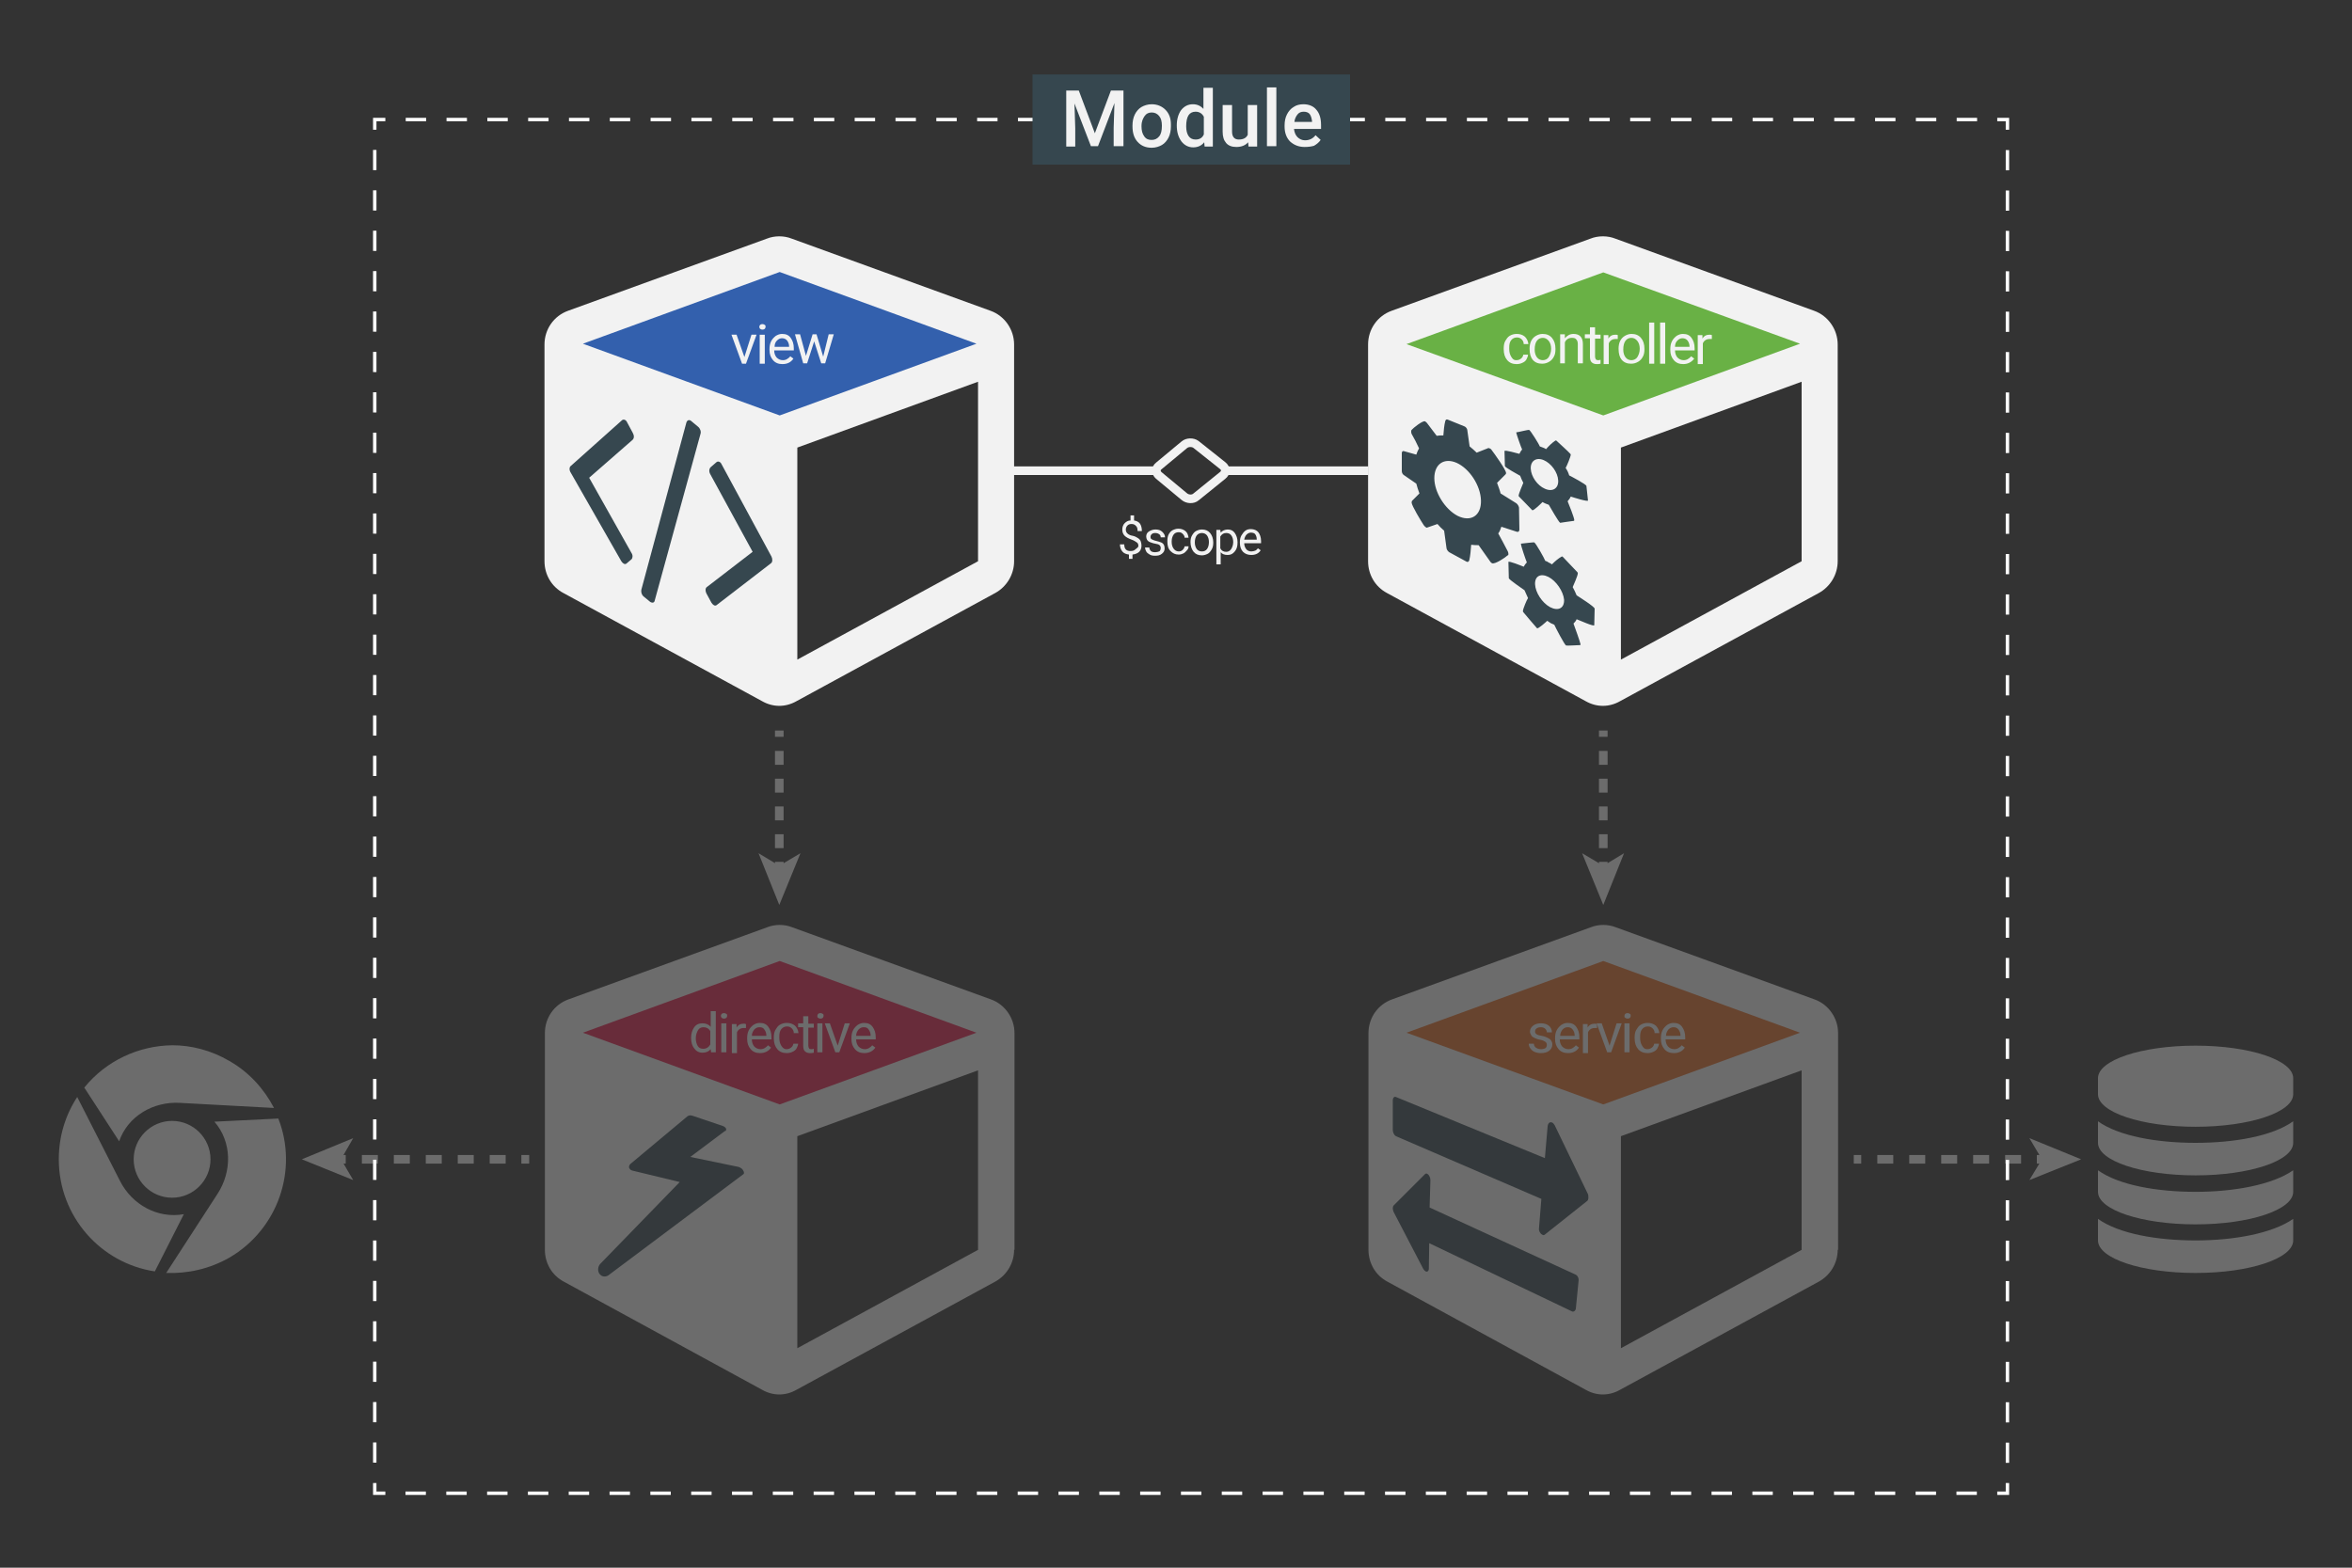<?xml version="1.0" encoding="utf-8"?>
<!-- Generator: Adobe Illustrator 16.0.0, SVG Export Plug-In . SVG Version: 6.00 Build 0)  -->
<!DOCTYPE svg PUBLIC "-//W3C//DTD SVG 1.1//EN" "http://www.w3.org/Graphics/SVG/1.1/DTD/svg11.dtd">
<svg version="1.1" id="Layer_1" xmlns="http://www.w3.org/2000/svg" xmlns:xlink="http://www.w3.org/1999/xlink" x="0px" y="0px"
	 width="600px" height="400px" viewBox="0 0 600 400" enable-background="new 0 0 600 400" xml:space="preserve">
<rect x="0" y="0" width="600" height="400" fill="#333333" stroke="none"/>
<g>
	<g>
		<g>
			<polyline fill="none" stroke="#FFFFFF" stroke-width="0.87" stroke-miterlimit="10" points="512.1,378.4 512.1,381 509.5,381 
							"/>
			
				<line fill="none" stroke="#FFFFFF" stroke-width="0.87" stroke-miterlimit="10" stroke-dasharray="5.206,5.206" x1="504.3" y1="381" x2="100.9" y2="381"/>
			<polyline fill="none" stroke="#FFFFFF" stroke-width="0.87" stroke-miterlimit="10" points="98.3,381 95.6,381 95.6,378.4 			
				"/>
			
				<line fill="none" stroke="#FFFFFF" stroke-width="0.87" stroke-miterlimit="10" stroke-dasharray="5.153,5.153" x1="95.6" y1="373.2" x2="95.6" y2="35.7"/>
			<polyline fill="none" stroke="#FFFFFF" stroke-width="0.87" stroke-miterlimit="10" points="95.6,33.1 95.6,30.5 98.3,30.5 			
				"/>
			
				<line fill="none" stroke="#FFFFFF" stroke-width="0.87" stroke-miterlimit="10" stroke-dasharray="5.206,5.206" x1="103.5" y1="30.5" x2="506.9" y2="30.5"/>
			<polyline fill="none" stroke="#FFFFFF" stroke-width="0.87" stroke-miterlimit="10" points="509.5,30.5 512.1,30.5 512.1,33.1 
							"/>
			
				<line fill="none" stroke="#FFFFFF" stroke-width="0.87" stroke-miterlimit="10" stroke-dasharray="5.153,5.153" x1="512.1" y1="38.3" x2="512.1" y2="375.8"/>
		</g>
	</g>
	<rect x="263.4" y="19" fill="#36474F" width="81" height="23"/>
	<g>
		<path fill="#F2F2F2" d="M275.2,23.1l4.1,10.9l4.1-10.9h3.2v14.2h-2.5v-4.7l0.2-6.3l-4.2,11h-1.8l-4.2-10.9l0.2,6.3v4.7H272V23.1
			H275.2z"/>
		<path fill="#F2F2F2" d="M288.9,32c0-1,0.2-2,0.6-2.8s1-1.5,1.7-1.9s1.6-0.7,2.6-0.7c1.4,0,2.6,0.5,3.5,1.4s1.4,2.1,1.4,3.7l0,0.6
			c0,1-0.2,2-0.6,2.8s-1,1.5-1.7,1.9s-1.6,0.7-2.6,0.7c-1.5,0-2.7-0.5-3.6-1.5s-1.3-2.3-1.3-4V32z M291.2,32.2
			c0,1.1,0.2,1.9,0.7,2.6s1.1,0.9,1.9,0.9s1.4-0.3,1.9-0.9s0.7-1.5,0.7-2.7c0-1.1-0.2-1.9-0.7-2.5s-1.1-0.9-1.9-0.9
			c-0.8,0-1.4,0.3-1.8,0.9S291.2,30.9,291.2,32.2z"/>
		<path fill="#F2F2F2" d="M300.2,32c0-1.6,0.4-2.9,1.1-3.9c0.8-1,1.8-1.5,3-1.5c1.1,0,2,0.4,2.7,1.2v-5.4h2.4v15h-2.1l-0.1-1.1
			c-0.7,0.9-1.7,1.3-2.8,1.3c-1.2,0-2.2-0.5-3-1.5C300.6,35,300.2,33.7,300.2,32z M302.6,32.2c0,1.1,0.2,1.9,0.6,2.5
			c0.4,0.6,1,0.9,1.8,0.9c1,0,1.7-0.4,2.1-1.3v-4.5c-0.4-0.8-1.1-1.3-2.1-1.3c-0.8,0-1.4,0.3-1.8,0.9C302.8,30,302.6,31,302.6,32.2z
			"/>
		<path fill="#F2F2F2" d="M318.4,36.3c-0.7,0.8-1.7,1.2-3,1.2c-1.1,0-2-0.3-2.6-1c-0.6-0.7-0.9-1.6-0.9-2.9v-6.8h2.4v6.8
			c0,1.3,0.6,2,1.7,2c1.2,0,1.9-0.4,2.3-1.2v-7.6h2.4v10.6h-2.2L318.4,36.3z"/>
		<path fill="#F2F2F2" d="M325.6,37.3h-2.4v-15h2.4V37.3z"/>
		<path fill="#F2F2F2" d="M332.8,37.5c-1.5,0-2.7-0.5-3.7-1.4c-0.9-0.9-1.4-2.2-1.4-3.8V32c0-1.1,0.2-2,0.6-2.8
			c0.4-0.8,1-1.5,1.7-1.9c0.7-0.5,1.6-0.7,2.5-0.7c1.4,0,2.6,0.5,3.3,1.4c0.8,0.9,1.2,2.2,1.2,3.9v1h-6.9c0.1,0.9,0.4,1.6,0.9,2.1
			c0.5,0.5,1.2,0.8,1.9,0.8c1.1,0,2-0.4,2.7-1.3l1.3,1.2c-0.4,0.6-1,1.1-1.7,1.5C334.5,37.4,333.7,37.5,332.8,37.5z M332.6,28.5
			c-0.7,0-1.2,0.2-1.6,0.7s-0.7,1.1-0.8,1.9h4.5v-0.2c-0.1-0.8-0.3-1.4-0.6-1.8S333.2,28.5,332.6,28.5z"/>
	</g>
</g>
<g opacity="0.3">
	<g>
		<path fill="#F2F2F2" d="M585,275.1v4.1c0,4.6-11.1,8.3-24.9,8.3s-24.9-3.7-24.9-8.3v-4.1c0-4.6,11.1-8.3,24.9-8.3
			S585,270.5,585,275.1z M585,286.1v5.5c0,4.6-11.1,8.3-24.9,8.3s-24.9-3.7-24.9-8.3v-5.5c5.3,3.8,15.1,5.5,24.9,5.5
			S579.7,289.9,585,286.1z M585,298.6v5.5c0,4.6-11.1,8.3-24.9,8.3s-24.9-3.7-24.9-8.3v-5.5c5.3,3.8,15.1,5.5,24.9,5.5
			S579.7,302.3,585,298.6z M585,311v5.5c0,4.6-11.1,8.3-24.9,8.3s-24.9-3.7-24.9-8.3V311c5.3,3.8,15.1,5.5,24.9,5.5
			S579.7,314.7,585,311z"/>
	</g>
	<g>
		<g>
			<line fill="none" stroke="#F2F2F2" stroke-width="2.2" stroke-miterlimit="10" x1="472.9" y1="295.8" x2="474.8" y2="295.8"/>
			
				<line fill="none" stroke="#F2F2F2" stroke-width="2.2" stroke-miterlimit="10" stroke-dasharray="4.076,4.076" x1="478.9" y1="295.8" x2="517.6" y2="295.8"/>
			<line fill="none" stroke="#F2F2F2" stroke-width="2.2" stroke-miterlimit="10" x1="519.6" y1="295.8" x2="521.5" y2="295.8"/>
			<g>
				<polygon fill="#F2F2F2" points="530.9,295.8 517.7,301.1 520.9,295.8 517.7,290.4 				"/>
			</g>
		</g>
	</g>
</g>
<g opacity="0.3">
	<g>
		<path fill="#F2F2F2" d="M30.6,301.3c3.1,6.1,9.6,9.7,16.3,8.5l-7.4,14.6C25.6,322.3,15,310.3,15,295.8c0-5.9,1.7-11.3,4.7-15.9
			L30.6,301.3z M58.5,270.7c5.1,2.9,8.9,7.2,11.4,12l-24-1.3c-6.8-0.4-13.3,3.4-15.5,9.8l-8.9-13.7c5.6-6.9,13.9-10.7,22.5-10.8
			C48.8,266.7,53.9,268,58.5,270.7z M53.7,295.8c0,5.4-4.4,9.8-9.8,9.8s-9.8-4.4-9.8-9.8s4.4-9.8,9.8-9.8S53.7,290.4,53.7,295.8z
			 M58.5,320.9c-5.1,2.9-10.7,4.1-16.1,3.9l13.1-20.2c3.7-5.7,3.7-13.2-0.8-18.4l16.3-0.8C76.1,298.4,71,313.6,58.5,320.9z"/>
	</g>
	<g>
		<g>
			<line fill="none" stroke="#F2F2F2" stroke-width="2.2" stroke-miterlimit="10" x1="135" y1="295.8" x2="133" y2="295.8"/>
			
				<line fill="none" stroke="#F2F2F2" stroke-width="2.2" stroke-miterlimit="10" stroke-dasharray="4.076,4.076" x1="129" y1="295.8" x2="90.2" y2="295.8"/>
			<line fill="none" stroke="#F2F2F2" stroke-width="2.2" stroke-miterlimit="10" x1="88.2" y1="295.8" x2="86.3" y2="295.8"/>
			<g>
				<polygon fill="#F2F2F2" points="77,295.8 90.1,290.4 87,295.8 90.1,301.1 				"/>
			</g>
		</g>
	</g>
</g>
<g>
	<polygon fill="#69B145" points="409.9,64.3 462.8,85.8 462.8,90.3 409,111.3 355.3,90.3 355.3,85.3 	"/>
	<g>
		<path fill="#F2F2F2" d="M468.8,143.2c0,3.4-1.9,6.5-4.8,8.1l-50.7,27.6c-1.4,0.8-2.9,1.2-4.4,1.2s-3-0.4-4.4-1.2l-50.7-27.6
			c-3-1.6-4.8-4.7-4.8-8.1V87.9c0-3.9,2.4-7.3,6-8.6l50.7-18.4c1-0.4,2.1-0.6,3.2-0.6s2.2,0.2,3.2,0.6l50.7,18.4
			c3.6,1.3,6,4.8,6,8.6V143.2z M459.2,87.7L409,69.5l-50.2,18.3L409,106L459.2,87.7z M459.6,143.2V97.4l-46.1,16.8v54.1L459.6,143.2
			z"/>
	</g>
	<g>
		<path fill="#F2F2F2" d="M386.8,91.9c0.5,0,0.8-0.1,1.2-0.4s0.5-0.6,0.6-1h1.2c0,0.4-0.2,0.8-0.4,1.2s-0.6,0.7-1.1,0.9
			c-0.4,0.2-0.9,0.3-1.4,0.3c-1,0-1.8-0.3-2.4-1c-0.6-0.7-0.9-1.6-0.9-2.8v-0.2c0-0.7,0.1-1.4,0.4-1.9s0.6-1,1.1-1.3
			c0.5-0.3,1.1-0.5,1.8-0.5c0.8,0,1.5,0.2,2.1,0.7c0.5,0.5,0.8,1.1,0.9,1.9h-1.2c0-0.5-0.2-0.9-0.5-1.2c-0.3-0.3-0.7-0.5-1.2-0.5
			c-0.6,0-1.1,0.2-1.5,0.7c-0.4,0.5-0.5,1.1-0.5,2v0.2c0,0.9,0.2,1.5,0.5,2S386.1,91.9,386.8,91.9z"/>
		<path fill="#F2F2F2" d="M390.2,89c0-0.7,0.1-1.4,0.4-2c0.3-0.6,0.7-1,1.2-1.3c0.5-0.3,1.1-0.5,1.7-0.5c1,0,1.8,0.3,2.4,1
			c0.6,0.7,0.9,1.6,0.9,2.8v0.1c0,0.7-0.1,1.4-0.4,1.9c-0.3,0.6-0.7,1-1.2,1.3c-0.5,0.3-1.1,0.5-1.8,0.5c-1,0-1.8-0.3-2.4-1
			C390.5,91.2,390.2,90.3,390.2,89L390.2,89z M391.5,89.2c0,0.8,0.2,1.5,0.6,2c0.4,0.5,0.9,0.7,1.5,0.7c0.6,0,1.2-0.3,1.5-0.8
			s0.6-1.2,0.6-2.1c0-0.8-0.2-1.5-0.6-2c-0.4-0.5-0.9-0.8-1.5-0.8c-0.6,0-1.1,0.2-1.5,0.7S391.5,88.2,391.5,89.2z"/>
		<path fill="#F2F2F2" d="M399.2,85.4l0,0.9c0.6-0.7,1.3-1.1,2.2-1.1c1.6,0,2.4,0.9,2.4,2.6v4.9h-1.3v-4.9c0-0.5-0.1-0.9-0.4-1.2
			c-0.2-0.3-0.6-0.4-1.1-0.4c-0.4,0-0.8,0.1-1.1,0.3s-0.6,0.5-0.7,0.9v5.3H398v-7.4H399.2z"/>
		<path fill="#F2F2F2" d="M406.9,83.6v1.8h1.4v1h-1.4V91c0,0.3,0.1,0.5,0.2,0.7c0.1,0.1,0.3,0.2,0.6,0.2c0.1,0,0.3,0,0.6-0.1v1
			c-0.3,0.1-0.7,0.1-1,0.1c-0.6,0-1-0.2-1.3-0.5s-0.4-0.8-0.4-1.5v-4.6h-1.3v-1h1.3v-1.8H406.9z"/>
		<path fill="#F2F2F2" d="M412.7,86.5c-0.2,0-0.4,0-0.6,0c-0.8,0-1.4,0.4-1.7,1.1v5.3h-1.3v-7.4h1.2l0,0.9c0.4-0.7,1-1,1.8-1
			c0.2,0,0.4,0,0.6,0.1V86.5z"/>
		<path fill="#F2F2F2" d="M412.9,89c0-0.7,0.1-1.4,0.4-2c0.3-0.6,0.7-1,1.2-1.3c0.5-0.3,1.1-0.5,1.7-0.5c1,0,1.8,0.3,2.4,1
			c0.6,0.7,0.9,1.6,0.9,2.8v0.1c0,0.7-0.1,1.4-0.4,1.9c-0.3,0.6-0.7,1-1.2,1.3c-0.5,0.3-1.1,0.5-1.8,0.5c-1,0-1.8-0.3-2.4-1
			C413.2,91.2,412.9,90.3,412.9,89L412.9,89z M414.1,89.2c0,0.8,0.2,1.5,0.6,2c0.4,0.5,0.9,0.7,1.5,0.7c0.6,0,1.2-0.3,1.5-0.8
			s0.6-1.2,0.6-2.1c0-0.8-0.2-1.5-0.6-2c-0.4-0.5-0.9-0.8-1.5-0.8c-0.6,0-1.1,0.2-1.5,0.7S414.1,88.2,414.1,89.2z"/>
		<path fill="#F2F2F2" d="M422,92.8h-1.3V82.3h1.3V92.8z"/>
		<path fill="#F2F2F2" d="M424.8,92.8h-1.3V82.3h1.3V92.8z"/>
		<path fill="#F2F2F2" d="M429.4,92.9c-1,0-1.8-0.3-2.4-1s-0.9-1.5-0.9-2.6v-0.2c0-0.7,0.1-1.4,0.4-2c0.3-0.6,0.7-1,1.2-1.4
			c0.5-0.3,1-0.5,1.6-0.5c1,0,1.7,0.3,2.2,1s0.8,1.5,0.8,2.7v0.5h-5c0,0.7,0.2,1.3,0.6,1.8c0.4,0.4,0.9,0.7,1.6,0.7
			c0.4,0,0.8-0.1,1.1-0.3s0.6-0.4,0.8-0.7l0.8,0.6C431.5,92.4,430.6,92.9,429.4,92.9z M429.2,86.3c-0.5,0-0.9,0.2-1.3,0.6
			s-0.6,0.9-0.6,1.6h3.7v-0.1c0-0.6-0.2-1.1-0.5-1.5S429.7,86.3,429.2,86.3z"/>
		<path fill="#F2F2F2" d="M436.7,86.5c-0.2,0-0.4,0-0.6,0c-0.8,0-1.4,0.4-1.7,1.1v5.3h-1.3v-7.4h1.2l0,0.9c0.4-0.7,1-1,1.8-1
			c0.2,0,0.4,0,0.6,0.1V86.5z"/>
	</g>
	<g>
		<path fill="#36474F" d="M387.6,135.1c0,0.4-0.2,0.7-0.6,0.6l-4-1.3c-0.2,0.6-0.4,1.2-0.8,1.7c0.8,1.5,1.6,2.9,2.4,4.5
			c0.1,0.2,0.2,0.4,0.2,0.7c0,0.2,0,0.4-0.2,0.4c-0.5,0.5-3.3,2.4-4,2c-0.2-0.1-0.4-0.3-0.5-0.5l-2.9-4.1c-0.6,0-1.2,0-1.9-0.1
			c-0.1,1.3-0.2,2.8-0.5,4c-0.1,0.3-0.4,0.5-0.7,0.3l-4.4-2.4c-0.3-0.2-0.7-0.7-0.7-1.1l-0.6-4.4c-0.6-0.5-1.2-1.1-1.7-1.7l-2.6,0.9
			c-0.1,0.1-0.3,0-0.4-0.1c-0.2-0.1-0.3-0.3-0.5-0.5c-0.6-0.9-3.1-5-3.1-5.8c0-0.2,0.1-0.3,0.1-0.4c0.6-0.6,1.3-1.3,1.9-1.9
			c-0.3-0.8-0.6-1.7-0.8-2.5l-3.2-2.2c-0.3-0.2-0.5-0.6-0.5-1v-4.6c0-0.3,0.2-0.6,0.5-0.5l3.2,0.9c0.2-0.6,0.4-1.1,0.7-1.6
			c-0.6-1.3-1.2-2.5-1.9-3.7c-0.1-0.2-0.1-0.4-0.1-0.6c0-0.2,0-0.3,0.1-0.4c0.4-0.5,2.8-2.4,3.4-2.2c0.2,0.1,0.3,0.2,0.5,0.4
			l2.5,3.3c0.5-0.1,1.1-0.1,1.7-0.1c0.1-1.2,0.2-2.6,0.5-3.7c0.1-0.3,0.3-0.5,0.7-0.3l4.2,1.7c0.3,0.1,0.7,0.6,0.7,0.9l0.6,4.2
			c0.6,0.5,1.2,1,1.8,1.6l2.8-1.1c0.1-0.1,0.3-0.1,0.5,0c0.2,0.1,0.4,0.2,0.5,0.4c0.7,0.9,3.7,5.1,3.7,5.9c0,0.2-0.1,0.3-0.2,0.4
			c-0.7,0.7-1.4,1.4-2.1,2.1c0.3,0.9,0.7,1.8,0.9,2.7l4,2.5c0.4,0.3,0.6,0.7,0.7,1.1L387.6,135.1z M371.6,118.1
			c-3.2-1.4-5.7,0.3-5.7,3.9c0,3.6,2.7,7.9,5.9,9.6c3.4,1.7,6.1,0,6-3.9C377.7,123.9,374.9,119.6,371.6,118.1z M405.1,127.7
			c0,0.4-3.8-0.8-4.4-1c-0.2,0.5-0.5,0.8-0.8,1.2c0.3,0.7,1.7,4.2,1.7,4.8c0,0.1,0,0.1-0.1,0.2c-0.3,0-3.4,0.5-3.5,0.5
			c-0.4-0.2-2.6-4.1-2.9-4.6c-0.3-0.1-0.6-0.2-0.8-0.3c-0.3-0.1-0.6-0.3-0.8-0.4c-0.3,0.3-2.2,2.2-2.6,2.1c-0.1-0.1-3.1-3.2-3.4-3.5
			c-0.1-0.1-0.1-0.2-0.1-0.2c0-0.5,1-2.8,1.2-3.3c-0.3-0.6-0.6-1.2-0.8-1.8c-0.5-0.3-3.9-2.1-3.9-2.5l-0.1-3.8
			c0-0.4,3.3,0.6,3.8,0.7c0.2-0.4,0.4-0.8,0.7-1.1c-0.3-0.6-1.4-3.8-1.5-4.3c0-0.1,0-0.1,0.1-0.1c0.3,0,3-0.7,3.2-0.6
			c0.3,0.1,2.5,3.6,2.7,4.2c0.3,0.1,0.5,0.2,0.8,0.3c0.3,0.1,0.5,0.2,0.8,0.4c0.7-0.8,1.5-1.6,2.4-2.2l0.2,0c0.1,0.1,3.3,3,3.6,3.4
			c0.1,0.1,0.1,0.2,0.1,0.2c0,0.5-1,2.9-1.3,3.4c0.4,0.6,0.7,1.2,0.9,1.9c0.6,0.3,4.4,2.3,4.4,2.7L405.1,127.7z M406.7,159.5
			c0,0.5-3.9-1.3-4.5-1.5c-0.2,0.5-0.5,0.8-0.8,1.1c0.3,0.8,1.7,4.7,1.8,5.3c0,0.1,0,0.1-0.1,0.2c-0.4,0-3.5,0.2-3.6,0.1
			c-0.4-0.2-2.7-4.6-3-5.3c-0.3-0.1-0.6-0.3-0.9-0.4c-0.3-0.2-0.6-0.4-0.9-0.6c-0.3,0.3-2.3,2.1-2.6,1.9c-0.1-0.1-3.2-3.7-3.5-4.1
			c-0.1-0.1-0.1-0.2-0.1-0.3c0-0.5,1-2.9,1.3-3.3c-0.3-0.7-0.6-1.3-0.9-2c-0.5-0.4-4-2.7-4-3.1l-0.1-4.1c0-0.4,3.4,1,3.9,1.2
			c0.2-0.4,0.5-0.8,0.8-1.1c-0.3-0.7-1.5-4.2-1.5-4.7c0-0.1,0-0.1,0.1-0.1c0.3,0,3.2-0.4,3.3-0.3c0.4,0.2,2.6,4.1,2.8,4.7
			c0.3,0.1,0.6,0.2,0.8,0.4c0.3,0.1,0.6,0.3,0.9,0.5c0.8-0.8,1.6-1.5,2.5-2l0.2,0c0.1,0.1,3.4,3.6,3.8,4c0.1,0.1,0.1,0.2,0.1,0.3
			c0,0.6-1.1,3-1.3,3.5c0.4,0.7,0.7,1.4,1,2.1c0.6,0.4,4.6,2.9,4.6,3.4L406.7,159.5z M393.8,117.4c-1.9-0.8-3.4,0.2-3.3,2.2
			c0.1,2,1.7,4.3,3.6,5.1c2,0.9,3.5-0.1,3.4-2.1C397.4,120.5,395.7,118.2,393.8,117.4z M395,147.2c-2-1-3.5-0.2-3.4,1.9
			c0.1,2.1,1.8,4.7,3.8,5.8c2.1,1.1,3.7,0.3,3.6-1.9C398.8,150.9,397,148.2,395,147.2z"/>
	</g>
</g>
<g opacity="0.3">
	<polygon fill="#E16B26" points="409.9,240 462.8,261.5 462.8,266 409,287 355.3,266 355.3,261 	"/>
	<g>
		<path fill="#F2F2F2" d="M468.8,318.9c0,3.4-1.9,6.5-4.8,8.1l-50.7,27.6c-1.4,0.8-2.9,1.2-4.4,1.2s-3-0.4-4.4-1.2L353.9,327
			c-3-1.6-4.8-4.7-4.8-8.1v-55.3c0-3.9,2.4-7.3,6-8.6l50.7-18.4c1-0.4,2.1-0.6,3.2-0.6s2.2,0.2,3.2,0.6l50.7,18.4
			c3.6,1.3,6,4.8,6,8.6V318.9z M459.2,263.5L409,245.2l-50.2,18.3l50.2,18.3L459.2,263.5z M459.6,318.9v-45.8l-46.1,16.8V344
			L459.6,318.9z"/>
	</g>
	<g>
		<path fill="#F2F2F2" d="M394.6,266.6c0-0.3-0.1-0.6-0.4-0.8c-0.3-0.2-0.7-0.4-1.3-0.5c-0.6-0.1-1.1-0.3-1.5-0.5
			c-0.4-0.2-0.7-0.4-0.8-0.7c-0.2-0.3-0.3-0.6-0.3-0.9c0-0.6,0.3-1.1,0.8-1.5c0.5-0.4,1.2-0.6,2-0.6c0.8,0,1.5,0.2,2,0.6
			c0.5,0.4,0.8,1,0.8,1.7h-1.3c0-0.3-0.1-0.6-0.4-0.9c-0.3-0.3-0.7-0.4-1.1-0.4c-0.5,0-0.8,0.1-1.1,0.3s-0.4,0.5-0.4,0.8
			c0,0.3,0.1,0.5,0.4,0.7s0.7,0.3,1.3,0.4c0.6,0.1,1.1,0.3,1.5,0.5s0.7,0.4,0.9,0.7c0.2,0.3,0.3,0.6,0.3,1c0,0.7-0.3,1.2-0.8,1.6
			c-0.5,0.4-1.2,0.6-2.1,0.6c-0.6,0-1.1-0.1-1.6-0.3s-0.8-0.5-1.1-0.9c-0.3-0.4-0.4-0.8-0.4-1.2h1.3c0,0.4,0.2,0.8,0.5,1
			c0.3,0.2,0.7,0.4,1.3,0.4c0.5,0,0.9-0.1,1.2-0.3C394.5,267.2,394.6,266.9,394.6,266.6z"/>
		<path fill="#F2F2F2" d="M400,268.7c-1,0-1.8-0.3-2.4-1c-0.6-0.7-0.9-1.5-0.9-2.6v-0.2c0-0.7,0.1-1.4,0.4-2c0.3-0.6,0.7-1,1.2-1.4
			c0.5-0.3,1-0.5,1.6-0.5c1,0,1.7,0.3,2.2,1s0.8,1.5,0.8,2.7v0.5h-5c0,0.7,0.2,1.3,0.6,1.8c0.4,0.4,0.9,0.7,1.6,0.7
			c0.4,0,0.8-0.1,1.1-0.3s0.6-0.4,0.8-0.7l0.8,0.6C402.2,268.2,401.3,268.7,400,268.7z M399.9,262.1c-0.5,0-0.9,0.2-1.3,0.6
			c-0.3,0.4-0.6,0.9-0.6,1.6h3.7v-0.1c0-0.6-0.2-1.1-0.5-1.5C400.8,262.2,400.4,262.1,399.9,262.1z"/>
		<path fill="#F2F2F2" d="M407.4,262.3c-0.2,0-0.4,0-0.6,0c-0.8,0-1.4,0.4-1.7,1.1v5.3h-1.3v-7.4h1.2l0,0.9c0.4-0.7,1-1,1.8-1
			c0.2,0,0.4,0,0.6,0.1V262.3z"/>
		<path fill="#F2F2F2" d="M410.6,266.8l1.8-5.7h1.3l-2.7,7.4h-1l-2.7-7.4h1.3L410.6,266.8z"/>
		<path fill="#F2F2F2" d="M414.4,259.2c0-0.2,0.1-0.4,0.2-0.5c0.1-0.1,0.3-0.2,0.6-0.2s0.4,0.1,0.6,0.2s0.2,0.3,0.2,0.5
			s-0.1,0.4-0.2,0.5s-0.3,0.2-0.6,0.2s-0.4-0.1-0.6-0.2C414.4,259.6,414.4,259.4,414.4,259.2z M415.7,268.5h-1.3v-7.4h1.3V268.5z"/>
		<path fill="#F2F2F2" d="M420.2,267.7c0.5,0,0.8-0.1,1.2-0.4s0.5-0.6,0.6-1h1.2c0,0.4-0.2,0.8-0.4,1.2s-0.6,0.7-1.1,0.9
			c-0.4,0.2-0.9,0.3-1.4,0.3c-1,0-1.8-0.3-2.4-1c-0.6-0.7-0.9-1.6-0.9-2.8v-0.2c0-0.7,0.1-1.4,0.4-1.9s0.6-1,1.1-1.3
			c0.5-0.3,1.1-0.5,1.8-0.5c0.8,0,1.5,0.2,2.1,0.7c0.5,0.5,0.8,1.1,0.9,1.9h-1.2c0-0.5-0.2-0.9-0.5-1.2c-0.3-0.3-0.7-0.5-1.2-0.5
			c-0.6,0-1.1,0.2-1.5,0.7c-0.4,0.5-0.5,1.1-0.5,2v0.2c0,0.9,0.2,1.5,0.5,2S419.5,267.7,420.2,267.7z"/>
		<path fill="#F2F2F2" d="M427,268.7c-1,0-1.8-0.3-2.4-1c-0.6-0.7-0.9-1.5-0.9-2.6v-0.2c0-0.7,0.1-1.4,0.4-2c0.3-0.6,0.7-1,1.2-1.4
			c0.5-0.3,1-0.5,1.6-0.5c1,0,1.7,0.3,2.2,1s0.8,1.5,0.8,2.7v0.5h-5c0,0.7,0.2,1.3,0.6,1.8c0.4,0.4,0.9,0.7,1.6,0.7
			c0.4,0,0.8-0.1,1.1-0.3s0.6-0.4,0.8-0.7l0.8,0.6C429.2,268.2,428.3,268.7,427,268.7z M426.9,262.1c-0.5,0-0.9,0.2-1.3,0.6
			c-0.3,0.4-0.6,0.9-0.6,1.6h3.7v-0.1c0-0.6-0.2-1.1-0.5-1.5C427.8,262.2,427.4,262.1,426.9,262.1z"/>
	</g>
	<g>
		<path fill="#36474F" d="M404.8,306.5l-10.7,8.5c-0.2,0.2-0.5,0.2-0.7,0c-0.5-0.2-0.9-1-0.8-1.6l0.6-7.5l-37.1-16
			c-0.4-0.2-0.8-0.9-0.8-1.6v-7.5c0-0.7,0.4-1.1,0.8-0.9l38,15.6l0.7-8.1c0.1-0.8,0.5-1.2,1.1-1c0.3,0.1,0.5,0.4,0.7,0.7l8.4,17.4
			c0.2,0.3,0.2,0.7,0.2,1.1C405.2,306.1,405,306.4,404.8,306.5z M402,333.9c-0.1,0.6-0.6,0.9-1,0.7l-36.4-17.4l-0.1,6.5
			c0,0.6-0.4,0.9-0.8,0.7c-0.2-0.1-0.4-0.3-0.6-0.6l-7.6-14.6c-0.1-0.3-0.2-0.6-0.2-0.9c0-0.3,0.1-0.6,0.2-0.7l8-8
			c0.2-0.2,0.4-0.2,0.6-0.1c0.4,0.2,0.8,0.9,0.8,1.6l-0.2,7l37.2,17.1c0.5,0.2,0.9,0.9,0.8,1.6L402,333.9z"/>
	</g>
</g>
<g>
	<polygon fill="#3360AD" points="199.8,64.3 252.7,85.8 252.7,90.3 198.8,111.3 145.2,90.3 145.2,85.3 	"/>
	<g>
		<path fill="#F2F2F2" d="M258.7,143.2c0,3.4-1.9,6.5-4.8,8.1l-50.7,27.6c-1.4,0.8-2.9,1.2-4.4,1.2s-3-0.4-4.4-1.2l-50.7-27.6
			c-3-1.6-4.8-4.7-4.8-8.1V87.9c0-3.9,2.4-7.3,6-8.6l50.7-18.4c1-0.4,2.1-0.6,3.2-0.6s2.2,0.2,3.2,0.6l50.7,18.4
			c3.6,1.3,6,4.8,6,8.6V143.2z M249.1,87.7l-50.2-18.3l-50.2,18.3l50.2,18.3L249.1,87.7z M249.5,143.2V97.4l-46.1,16.8v54.1
			L249.5,143.2z"/>
	</g>
	<g>
		<path fill="#F2F2F2" d="M189.9,91.1l1.8-5.7h1.3l-2.7,7.4h-1l-2.7-7.4h1.3L189.9,91.1z"/>
		<path fill="#F2F2F2" d="M193.7,83.4c0-0.2,0.1-0.4,0.2-0.5c0.1-0.1,0.3-0.2,0.6-0.2s0.4,0.1,0.6,0.2s0.2,0.3,0.2,0.5
			s-0.1,0.4-0.2,0.5s-0.3,0.2-0.6,0.2s-0.4-0.1-0.6-0.2C193.8,83.8,193.7,83.6,193.7,83.4z M195.1,92.8h-1.3v-7.4h1.3V92.8z"/>
		<path fill="#F2F2F2" d="M199.6,92.9c-1,0-1.8-0.3-2.4-1s-0.9-1.5-0.9-2.6v-0.2c0-0.7,0.1-1.4,0.4-2c0.3-0.6,0.7-1,1.2-1.4
			c0.5-0.3,1-0.5,1.6-0.5c1,0,1.7,0.3,2.2,1s0.8,1.5,0.8,2.7v0.5h-5c0,0.7,0.2,1.3,0.6,1.8c0.4,0.4,0.9,0.7,1.6,0.7
			c0.4,0,0.8-0.1,1.1-0.3s0.6-0.4,0.8-0.7l0.8,0.6C201.8,92.4,200.9,92.9,199.6,92.9z M199.5,86.3c-0.5,0-0.9,0.2-1.3,0.6
			s-0.6,0.9-0.6,1.6h3.7v-0.1c0-0.6-0.2-1.1-0.5-1.5S200,86.3,199.5,86.3z"/>
		<path fill="#F2F2F2" d="M210,91l1.4-5.7h1.3l-2.2,7.4h-1l-1.8-5.6l-1.8,5.6h-1l-2.1-7.4h1.3l1.5,5.5l1.7-5.5h1L210,91z"/>
	</g>
	<g>
		<path fill="#36474F" d="M159.8,143.8c-0.4,0.3-0.9,0-1.3-0.6l-12.9-22.6c-0.4-0.6-0.4-1.4,0-1.7l13.1-11.7c0.4-0.3,1-0.1,1.3,0.6
			l1.4,2.6c0.4,0.7,0.4,1.4,0,1.8l-11.1,9.7l10.8,19.2c0.4,0.6,0.3,1.3,0,1.6L159.8,143.8z M167,153.3c-0.1,0.5-0.6,0.6-1.1,0.3
			l-1.7-1.4c-0.5-0.4-0.7-1.1-0.6-1.7l11.5-42.7c0.2-0.6,0.7-0.8,1.2-0.4l1.8,1.5c0.5,0.4,0.8,1.2,0.6,1.8L167,153.3z M182.8,154.4
			c-0.4,0.3-0.9,0-1.3-0.6l-1.3-2.4c-0.3-0.6-0.3-1.3,0.1-1.6l11.7-9L181.2,121c-0.4-0.7-0.3-1.4,0.1-1.8l1.5-1.3
			c0.4-0.3,1-0.1,1.3,0.6l12.7,23.5c0.3,0.6,0.3,1.4-0.1,1.7L182.8,154.4z"/>
	</g>
</g>
<g opacity="0.3">
	<polygon fill="#E51B4A" points="199.8,240 252.7,261.5 252.7,266 198.8,287 145.2,266 145.2,261 	"/>
	<g>
		<path fill="#F2F2F2" d="M258.7,318.9c0,3.4-1.9,6.5-4.8,8.1l-50.7,27.6c-1.4,0.8-2.9,1.2-4.4,1.2s-3-0.4-4.4-1.2L143.8,327
			c-3-1.6-4.8-4.7-4.8-8.1v-55.3c0-3.9,2.4-7.3,6-8.6l50.7-18.4c1-0.4,2.1-0.6,3.2-0.6s2.2,0.2,3.2,0.6l50.7,18.4
			c3.6,1.3,6,4.8,6,8.6V318.9z M249.1,263.5l-50.2-18.3l-50.2,18.3l50.2,18.3L249.1,263.5z M249.5,318.9v-45.8l-46.1,16.8V344
			L249.5,318.9z"/>
	</g>
	<g>
		<path fill="#F2F2F2" d="M176.3,264.8c0-1.1,0.3-2,0.8-2.7c0.5-0.7,1.2-1,2.1-1c0.9,0,1.6,0.3,2.1,0.9V258h1.3v10.5h-1.2l-0.1-0.8
			c-0.5,0.6-1.2,0.9-2.1,0.9c-0.9,0-1.6-0.4-2.1-1.1C176.6,266.9,176.3,266,176.3,264.8L176.3,264.8z M177.5,264.9
			c0,0.8,0.2,1.5,0.5,2s0.8,0.7,1.4,0.7c0.8,0,1.4-0.4,1.8-1.1v-3.4c-0.4-0.7-1-1-1.7-1c-0.6,0-1.1,0.2-1.4,0.7
			S177.5,264,177.5,264.9z"/>
		<path fill="#F2F2F2" d="M183.9,259.2c0-0.2,0.1-0.4,0.2-0.5c0.1-0.1,0.3-0.2,0.6-0.2s0.4,0.1,0.6,0.2s0.2,0.3,0.2,0.5
			s-0.1,0.4-0.2,0.5s-0.3,0.2-0.6,0.2s-0.4-0.1-0.6-0.2C184,259.6,183.9,259.4,183.9,259.2z M185.3,268.5H184v-7.4h1.3V268.5z"/>
		<path fill="#F2F2F2" d="M190.3,262.3c-0.2,0-0.4,0-0.6,0c-0.8,0-1.4,0.4-1.7,1.1v5.3h-1.3v-7.4h1.2l0,0.9c0.4-0.7,1-1,1.8-1
			c0.2,0,0.4,0,0.6,0.1V262.3z"/>
		<path fill="#F2F2F2" d="M193.9,268.7c-1,0-1.8-0.3-2.4-1c-0.6-0.7-0.9-1.5-0.9-2.6v-0.2c0-0.7,0.1-1.4,0.4-2
			c0.3-0.6,0.7-1,1.2-1.4c0.5-0.3,1-0.5,1.6-0.5c1,0,1.7,0.3,2.2,1s0.8,1.5,0.8,2.7v0.5h-5c0,0.7,0.2,1.3,0.6,1.8
			c0.4,0.4,0.9,0.7,1.6,0.7c0.4,0,0.8-0.1,1.1-0.3s0.6-0.4,0.8-0.7l0.8,0.6C196.1,268.2,195.1,268.7,193.9,268.7z M193.7,262.1
			c-0.5,0-0.9,0.2-1.3,0.6c-0.3,0.4-0.6,0.9-0.6,1.6h3.7v-0.1c0-0.6-0.2-1.1-0.5-1.5C194.7,262.2,194.3,262.1,193.7,262.1z"/>
		<path fill="#F2F2F2" d="M200.6,267.7c0.5,0,0.8-0.1,1.2-0.4s0.5-0.6,0.6-1h1.2c0,0.4-0.2,0.8-0.4,1.2s-0.6,0.7-1.1,0.9
			c-0.4,0.2-0.9,0.3-1.4,0.3c-1,0-1.8-0.3-2.4-1c-0.6-0.7-0.9-1.6-0.9-2.8v-0.2c0-0.7,0.1-1.4,0.4-1.9s0.6-1,1.1-1.3
			c0.5-0.3,1.1-0.5,1.8-0.5c0.8,0,1.5,0.2,2.1,0.7c0.5,0.5,0.8,1.1,0.9,1.9h-1.2c0-0.5-0.2-0.9-0.5-1.2c-0.3-0.3-0.7-0.5-1.2-0.5
			c-0.6,0-1.1,0.2-1.5,0.7c-0.4,0.5-0.5,1.1-0.5,2v0.2c0,0.9,0.2,1.5,0.5,2S200,267.7,200.6,267.7z"/>
		<path fill="#F2F2F2" d="M206.2,259.4v1.8h1.4v1h-1.4v4.6c0,0.3,0.1,0.5,0.2,0.7s0.3,0.2,0.6,0.2c0.1,0,0.3,0,0.6-0.1v1
			c-0.3,0.1-0.7,0.1-1,0.1c-0.6,0-1-0.2-1.3-0.5s-0.4-0.8-0.4-1.5v-4.6h-1.3v-1h1.3v-1.8H206.2z"/>
		<path fill="#F2F2F2" d="M208.5,259.2c0-0.2,0.1-0.4,0.2-0.5c0.1-0.1,0.3-0.2,0.6-0.2s0.4,0.1,0.6,0.2s0.2,0.3,0.2,0.5
			s-0.1,0.4-0.2,0.5s-0.3,0.2-0.6,0.2s-0.4-0.1-0.6-0.2C208.5,259.6,208.5,259.4,208.5,259.2z M209.8,268.5h-1.3v-7.4h1.3V268.5z"/>
		<path fill="#F2F2F2" d="M213.7,266.8l1.8-5.7h1.3l-2.7,7.4h-1l-2.7-7.4h1.3L213.7,266.8z"/>
		<path fill="#F2F2F2" d="M220.5,268.7c-1,0-1.8-0.3-2.4-1c-0.6-0.7-0.9-1.5-0.9-2.6v-0.2c0-0.7,0.1-1.4,0.4-2
			c0.3-0.6,0.7-1,1.2-1.4c0.5-0.3,1-0.5,1.6-0.5c1,0,1.7,0.3,2.2,1s0.8,1.5,0.8,2.7v0.5h-5c0,0.7,0.2,1.3,0.6,1.8
			c0.4,0.4,0.9,0.7,1.6,0.7c0.4,0,0.8-0.1,1.1-0.3s0.6-0.4,0.8-0.7l0.8,0.6C222.7,268.2,221.7,268.7,220.5,268.7z M220.3,262.1
			c-0.5,0-0.9,0.2-1.3,0.6c-0.3,0.4-0.6,0.9-0.6,1.6h3.7v-0.1c0-0.6-0.2-1.1-0.5-1.5C221.3,262.2,220.9,262.1,220.3,262.1z"/>
	</g>
	<g>
		<path fill="#36474F" d="M189.5,299.7l-34.3,25.7c-0.6,0.4-1.4,0.4-1.9,0c-0.1-0.1-0.3-0.3-0.4-0.4c-0.5-0.8-0.4-1.9,0.3-2.6
			l20.2-20.8l-12-2.9c-0.1,0-0.2-0.1-0.3-0.1c-0.3-0.1-0.5-0.4-0.6-0.6c-0.1-0.3,0-0.7,0.3-1l14.6-12.2c0.3-0.2,0.8-0.3,1.3-0.1
			l7.7,2.6c0.6,0.2,1,0.7,0.8,1.1c0,0.1-0.1,0.2-0.3,0.2l-8.8,6.6l12.1,2.5c0.1,0,0.3,0.1,0.4,0.1c0.4,0.2,0.7,0.4,0.9,0.7
			C189.9,299.1,189.9,299.5,189.5,299.7z"/>
	</g>
</g>
<g opacity="0.3">
	<g>
		<line fill="none" stroke="#F2F2F2" stroke-width="2.2" stroke-miterlimit="10" x1="409" y1="186.4" x2="409" y2="188"/>
		
			<line fill="none" stroke="#F2F2F2" stroke-width="2.2" stroke-miterlimit="10" stroke-dasharray="3.543,3.543" x1="409" y1="191.6" x2="409" y2="218.1"/>
		<line fill="none" stroke="#F2F2F2" stroke-width="2.2" stroke-miterlimit="10" x1="409" y1="219.9" x2="409" y2="221.6"/>
		<g>
			<polygon fill="#F2F2F2" points="409,230.9 403.6,217.7 409,220.9 414.3,217.7 			"/>
		</g>
	</g>
</g>
<g opacity="0.3">
	<g>
		<line fill="none" stroke="#F2F2F2" stroke-width="2.2" stroke-miterlimit="10" x1="198.8" y1="186.4" x2="198.8" y2="188"/>
		
			<line fill="none" stroke="#F2F2F2" stroke-width="2.2" stroke-miterlimit="10" stroke-dasharray="3.543,3.543" x1="198.8" y1="191.6" x2="198.8" y2="218.1"/>
		<line fill="none" stroke="#F2F2F2" stroke-width="2.2" stroke-miterlimit="10" x1="198.8" y1="219.9" x2="198.8" y2="221.6"/>
		<g>
			<polygon fill="#F2F2F2" points="198.8,230.9 193.5,217.7 198.8,220.9 204.2,217.7 			"/>
		</g>
	</g>
</g>
<g>
	<g>
		<path fill="#F2F2F2" d="M290.4,139.3c0-0.4-0.1-0.7-0.4-0.9s-0.7-0.5-1.3-0.7c-0.8-0.3-1.4-0.6-1.8-1s-0.6-0.9-0.6-1.6
			c0-0.6,0.2-1.2,0.6-1.6s0.9-0.7,1.5-0.7v-1.3h0.9v1.3c0.7,0.1,1.2,0.4,1.5,0.8s0.5,1.1,0.5,1.9h-1.1c0-0.6-0.1-1-0.4-1.3
			c-0.3-0.3-0.6-0.5-1.1-0.5c-0.5,0-0.8,0.1-1.1,0.4c-0.2,0.2-0.4,0.6-0.4,1c0,0.4,0.1,0.7,0.4,1s0.7,0.5,1.3,0.6s1.1,0.4,1.4,0.6
			s0.6,0.5,0.7,0.8s0.2,0.7,0.2,1.1c0,0.7-0.2,1.2-0.6,1.6s-1,0.6-1.7,0.7v1.1h-0.9v-1.1c-0.7-0.1-1.3-0.3-1.7-0.8s-0.6-1.1-0.6-1.8
			h1.1c0,0.5,0.1,1,0.4,1.3s0.7,0.4,1.2,0.4c0.5,0,0.9-0.1,1.2-0.4S290.4,139.7,290.4,139.3z"/>
		<path fill="#F2F2F2" d="M296.1,139.8c0-0.3-0.1-0.5-0.3-0.7s-0.6-0.3-1.2-0.4s-1-0.3-1.3-0.4s-0.6-0.4-0.7-0.6s-0.2-0.5-0.2-0.8
			c0-0.5,0.2-1,0.7-1.3s1-0.5,1.7-0.5c0.7,0,1.3,0.2,1.7,0.6s0.7,0.8,0.7,1.4h-1.1c0-0.3-0.1-0.6-0.4-0.8s-0.6-0.3-1-0.3
			c-0.4,0-0.7,0.1-0.9,0.3s-0.3,0.4-0.3,0.7c0,0.3,0.1,0.5,0.3,0.6s0.6,0.3,1.1,0.4s1,0.3,1.3,0.4s0.6,0.4,0.7,0.6s0.2,0.5,0.2,0.9
			c0,0.6-0.2,1-0.7,1.4s-1,0.5-1.8,0.5c-0.5,0-1-0.1-1.3-0.3s-0.7-0.4-0.9-0.8s-0.3-0.7-0.3-1h1.1c0,0.4,0.2,0.7,0.4,0.9
			s0.6,0.3,1.1,0.3c0.4,0,0.7-0.1,1-0.2S296.1,140.1,296.1,139.8z"/>
		<path fill="#F2F2F2" d="M300.7,140.7c0.4,0,0.7-0.1,1-0.4s0.4-0.5,0.5-0.9h1c0,0.4-0.1,0.7-0.4,1s-0.5,0.6-0.9,0.8
			s-0.8,0.3-1.2,0.3c-0.9,0-1.5-0.3-2.1-0.9s-0.8-1.4-0.8-2.4v-0.2c0-0.6,0.1-1.2,0.3-1.6s0.6-0.9,1-1.1s0.9-0.4,1.5-0.4
			c0.7,0,1.3,0.2,1.8,0.6s0.7,1,0.8,1.7h-1c0-0.4-0.2-0.7-0.5-1s-0.6-0.4-1-0.4c-0.6,0-1,0.2-1.3,0.6s-0.5,1-0.5,1.7v0.2
			c0,0.7,0.2,1.3,0.5,1.7S300.1,140.7,300.7,140.7z"/>
		<path fill="#F2F2F2" d="M303.7,138.3c0-0.6,0.1-1.2,0.4-1.7s0.6-0.9,1-1.1s0.9-0.4,1.5-0.4c0.9,0,1.6,0.3,2.1,0.9s0.8,1.4,0.8,2.4
			v0.1c0,0.6-0.1,1.2-0.4,1.7s-0.6,0.9-1,1.1s-0.9,0.4-1.5,0.4c-0.9,0-1.6-0.3-2.1-0.9S303.7,139.3,303.7,138.3L303.7,138.3z
			 M304.8,138.4c0,0.7,0.2,1.3,0.5,1.7s0.8,0.6,1.3,0.6c0.6,0,1-0.2,1.3-0.6s0.5-1,0.5-1.8c0-0.7-0.2-1.3-0.5-1.7s-0.8-0.6-1.3-0.6
			c-0.5,0-1,0.2-1.3,0.6S304.8,137.6,304.8,138.4z"/>
		<path fill="#F2F2F2" d="M315.7,138.4c0,1-0.2,1.7-0.7,2.3s-1,0.9-1.8,0.9c-0.8,0-1.4-0.2-1.8-0.7v3.1h-1.1v-8.8h1l0.1,0.7
			c0.4-0.5,1.1-0.8,1.8-0.8c0.8,0,1.4,0.3,1.8,0.9S315.7,137.3,315.7,138.4L315.7,138.4z M314.6,138.3c0-0.7-0.2-1.3-0.5-1.7
			s-0.7-0.6-1.3-0.6c-0.7,0-1.1,0.3-1.5,0.9v3c0.3,0.6,0.8,0.9,1.5,0.9c0.5,0,0.9-0.2,1.2-0.6S314.6,139.1,314.6,138.3z"/>
		<path fill="#F2F2F2" d="M319.2,141.6c-0.9,0-1.6-0.3-2.1-0.8s-0.8-1.3-0.8-2.3v-0.2c0-0.6,0.1-1.2,0.4-1.7s0.6-0.9,1-1.2
			s0.9-0.4,1.4-0.4c0.8,0,1.5,0.3,1.9,0.8s0.7,1.3,0.7,2.3v0.5h-4.3c0,0.6,0.2,1.1,0.5,1.5s0.8,0.6,1.3,0.6c0.4,0,0.7-0.1,1-0.2
			s0.5-0.4,0.7-0.6l0.7,0.5C321.1,141.2,320.3,141.6,319.2,141.6z M319.1,135.9c-0.4,0-0.8,0.2-1.1,0.5s-0.5,0.8-0.6,1.3h3.2v-0.1
			c0-0.6-0.2-1-0.4-1.3S319.5,135.9,319.1,135.9z"/>
	</g>
	<g>
		<path fill="none" stroke="#F2F2F2" stroke-width="2.2" stroke-miterlimit="10" d="M305.1,126.8c-0.8,0.7-2.2,0.6-3-0.1l-6.5-5.4
			c-0.8-0.7-0.8-1.8,0-2.4l6.5-5.4c0.8-0.7,2.2-0.7,3-0.1l6.8,5.4c0.9,0.7,0.9,1.8,0,2.5L305.1,126.8z"/>
		<line fill="none" stroke="#F2F2F2" stroke-width="2.2" stroke-miterlimit="10" x1="311.9" y1="120.1" x2="349.1" y2="120.1"/>
		<line fill="none" stroke="#F2F2F2" stroke-width="2.2" stroke-miterlimit="10" x1="257.1" y1="120.1" x2="294.3" y2="120.1"/>
	</g>
</g>
</svg>

